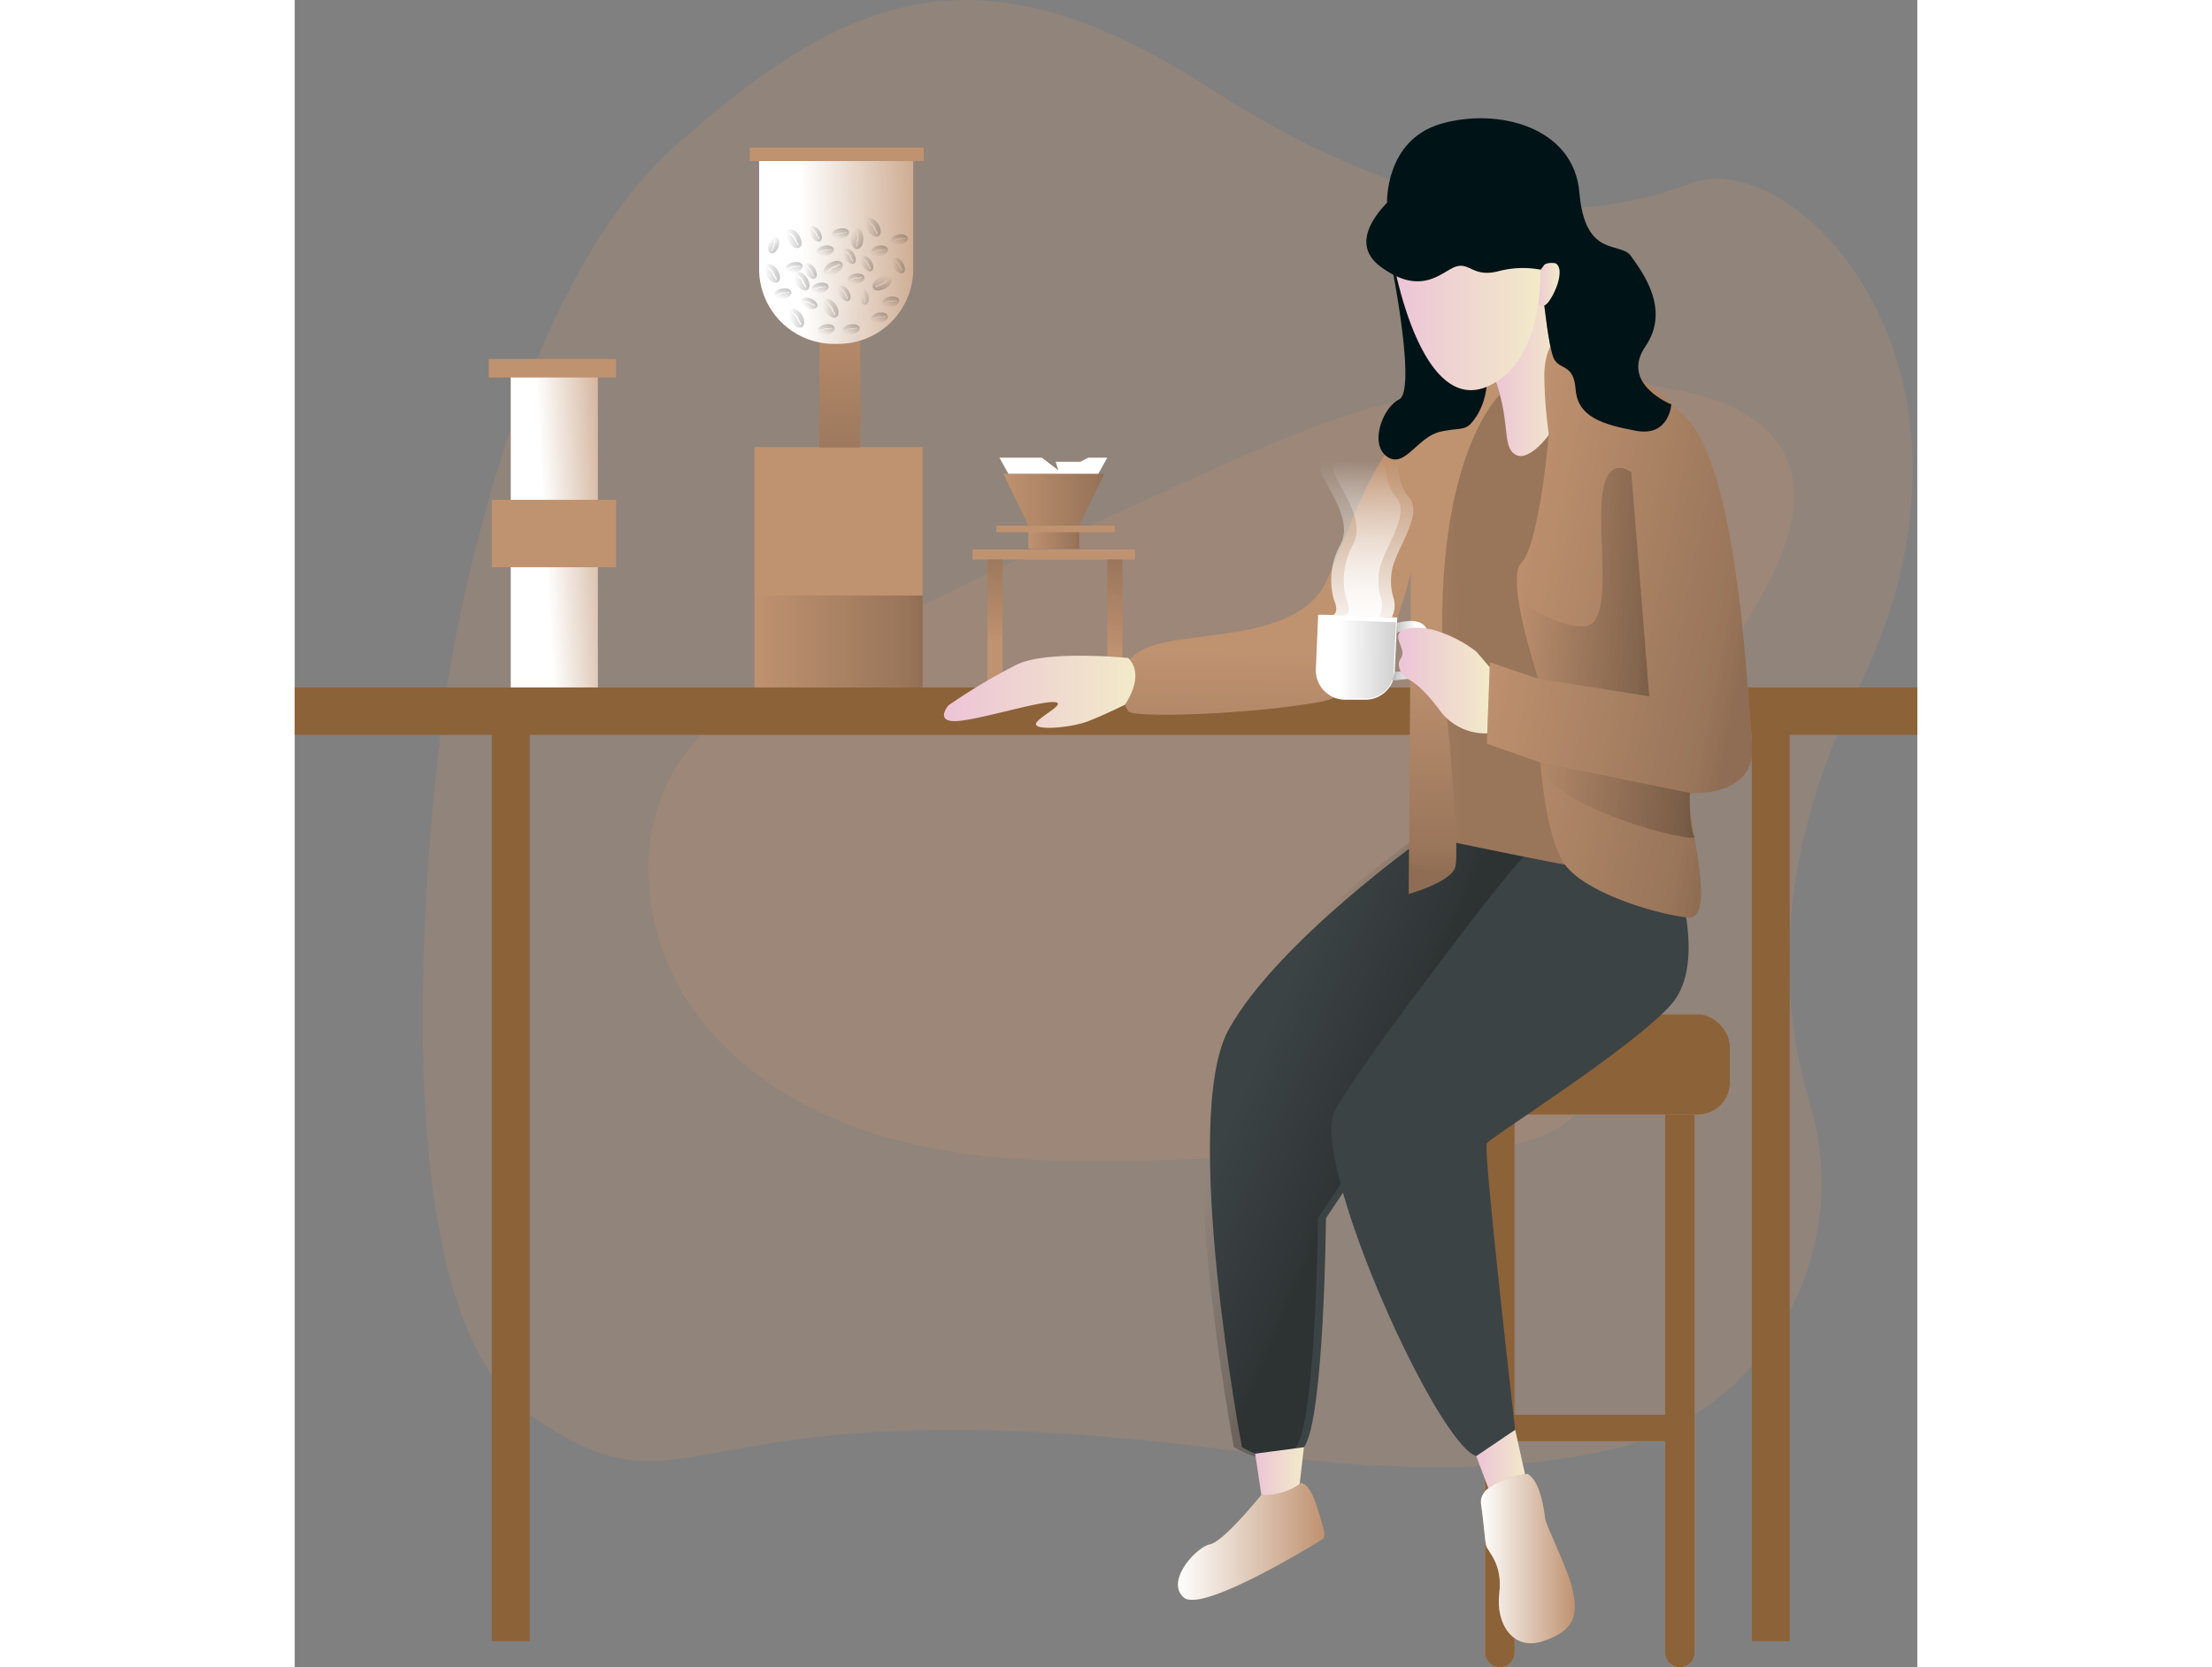 <svg id="Layer_1" data-name="Layer 1" xmlns="http://www.w3.org/2000/svg" xmlns:xlink="http://www.w3.org/1999/xlink" viewBox="0 0 340.26 349.61" width="406" height="306" class="illustration styles_illustrationTablet__1DWOa"><rect x="0" y="0" width="340.26" height="349.61" fill="#808080" stroke="none"/><defs><linearGradient id="linear-gradient" x1="239.78" y1="228.82" x2="264.56" y2="239.52" gradientUnits="userSpaceOnUse"><stop offset="0" stop-opacity="0"></stop><stop offset="0.91" stop-opacity="0.8"></stop><stop offset="1"></stop></linearGradient><linearGradient id="linear-gradient-2" x1="146.57" y1="134.48" x2="148.4" y2="113.09" xlink:href="#linear-gradient"></linearGradient><linearGradient id="linear-gradient-3" x1="171.53" y1="136.62" x2="173.36" y2="115.22" xlink:href="#linear-gradient"></linearGradient><linearGradient id="linear-gradient-4" x1="251.34" y1="131.27" x2="289.06" y2="130.42" gradientUnits="userSpaceOnUse"><stop offset="0" stop-opacity="0"></stop><stop offset="0.91" stop-opacity="0.8"></stop></linearGradient><linearGradient id="linear-gradient-5" x1="292.03" y1="78.92" x2="306.78" y2="78.92" gradientUnits="userSpaceOnUse"><stop offset="0" stop-color="#ecc4d7"></stop><stop offset="0.42" stop-color="#efd4d1"></stop><stop offset="1" stop-color="#f2eac9"></stop></linearGradient><linearGradient id="linear-gradient-6" x1="291.26" y1="127.31" x2="344.48" y2="137.73" xlink:href="#linear-gradient"></linearGradient><linearGradient id="linear-gradient-7" x1="297.38" y1="122.41" x2="324.81" y2="122.41" xlink:href="#linear-gradient"></linearGradient><linearGradient id="linear-gradient-8" x1="302.04" y1="168.14" x2="334.33" y2="168.14" xlink:href="#linear-gradient"></linearGradient><linearGradient id="linear-gradient-9" x1="253.25" y1="137.45" x2="252.5" y2="182.5" xlink:href="#linear-gradient"></linearGradient><linearGradient id="linear-gradient-10" x1="259.89" y1="138.58" x2="273.76" y2="138.71" xlink:href="#linear-gradient"></linearGradient><linearGradient id="linear-gradient-11" x1="275.73" y1="136.94" x2="271.72" y2="136.83" xlink:href="#linear-gradient"></linearGradient><linearGradient id="linear-gradient-12" x1="176.92" y1="145.41" x2="217.04" y2="145.41" xlink:href="#linear-gradient-5"></linearGradient><linearGradient id="linear-gradient-13" x1="242.17" y1="309.42" x2="252.39" y2="309.42" xlink:href="#linear-gradient-5"></linearGradient><linearGradient id="linear-gradient-14" x1="288.53" y1="307.5" x2="299.27" y2="307.5" xlink:href="#linear-gradient-5"></linearGradient><linearGradient id="linear-gradient-15" x1="225.98" y1="323.59" x2="256.67" y2="323.59" gradientUnits="userSpaceOnUse"><stop offset="0" stop-color="#fff"></stop><stop offset="1" stop-color="#fff" stop-opacity="0"></stop></linearGradient><linearGradient id="linear-gradient-16" x1="289.51" y1="327.19" x2="309.2" y2="327.19" xlink:href="#linear-gradient-15"></linearGradient><linearGradient id="linear-gradient-17" x1="96.4" y1="134.52" x2="131.67" y2="134.52" xlink:href="#linear-gradient"></linearGradient><linearGradient id="linear-gradient-18" x1="114.38" y1="59.31" x2="114.24" y2="103.24" xlink:href="#linear-gradient"></linearGradient><linearGradient id="linear-gradient-19" x1="106.44" y1="52.92" x2="137.6" y2="52.17" xlink:href="#linear-gradient-15"></linearGradient><linearGradient id="linear-gradient-20" x1="52.37" y1="111.47" x2="71.89" y2="110.35" xlink:href="#linear-gradient-15"></linearGradient><linearGradient id="linear-gradient-21" x1="153.85" y1="112.66" x2="164.51" y2="112.66" xlink:href="#linear-gradient"></linearGradient><linearGradient id="linear-gradient-22" x1="148.61" y1="104.78" x2="169.75" y2="104.78" xlink:href="#linear-gradient"></linearGradient><linearGradient id="linear-gradient-23" x1="300.43" y1="60.01" x2="306.01" y2="60.01" xlink:href="#linear-gradient-5"></linearGradient><linearGradient id="linear-gradient-24" x1="271.16" y1="60.01" x2="302.04" y2="60.01" xlink:href="#linear-gradient-5"></linearGradient><linearGradient id="linear-gradient-25" x1="266.44" y1="135.09" x2="267" y2="96.99" xlink:href="#linear-gradient-15"></linearGradient><linearGradient id="linear-gradient-26" x1="263.81" y1="135.09" x2="264.38" y2="96.99" xlink:href="#linear-gradient-15"></linearGradient><linearGradient id="linear-gradient-27" x1="272.16" y1="143.12" x2="291.36" y2="143.12" xlink:href="#linear-gradient-5"></linearGradient><linearGradient id="linear-gradient-28" x1="144.41" y1="67.11" x2="147.6" y2="67.11" xlink:href="#linear-gradient"></linearGradient><linearGradient id="linear-gradient-29" x1="147.36" y1="64" x2="150" y2="64" gradientTransform="translate(-9.77 97.09) rotate(-35.09)" xlink:href="#linear-gradient"></linearGradient><linearGradient id="linear-gradient-30" x1="148.83" y1="71.78" x2="151.46" y2="71.78" gradientTransform="translate(30.86 183.3) rotate(-68.72)" xlink:href="#linear-gradient"></linearGradient><linearGradient id="linear-gradient-31" x1="151.59" y1="65.02" x2="154.79" y2="65.02" xlink:href="#linear-gradient"></linearGradient><linearGradient id="linear-gradient-32" x1="154.69" y1="61.9" x2="157.32" y2="61.9" xlink:href="#linear-gradient"></linearGradient><linearGradient id="linear-gradient-33" x1="159.46" y1="55.68" x2="162.09" y2="55.68" xlink:href="#linear-gradient"></linearGradient><linearGradient id="linear-gradient-34" x1="158.09" y1="76.54" x2="160.72" y2="76.54" gradientTransform="matrix(0.96, 0.29, -0.29, 0.96, 30.03, -57.33)" xlink:href="#linear-gradient"></linearGradient><linearGradient id="linear-gradient-35" x1="159.72" y1="59.25" x2="162.92" y2="59.25" gradientTransform="translate(234.86 -96.81) rotate(94.2)" xlink:href="#linear-gradient"></linearGradient><linearGradient id="linear-gradient-36" x1="166.08" y1="56.05" x2="168.72" y2="56.05" xlink:href="#linear-gradient"></linearGradient><linearGradient id="linear-gradient-37" x1="159.14" y1="82.26" x2="161.77" y2="82.26" gradientTransform="translate(30.86 183.3) rotate(-68.72)" xlink:href="#linear-gradient"></linearGradient><linearGradient id="linear-gradient-38" x1="145.49" y1="59.32" x2="148.69" y2="59.32" xlink:href="#linear-gradient"></linearGradient><linearGradient id="linear-gradient-39" x1="157.46" y1="49.59" x2="160.66" y2="49.59" gradientTransform="translate(55.8 -80.6) rotate(34.53)" xlink:href="#linear-gradient"></linearGradient><linearGradient id="linear-gradient-40" x1="147.59" y1="57.22" x2="150.22" y2="57.22" xlink:href="#linear-gradient"></linearGradient><linearGradient id="linear-gradient-41" x1="156.47" y1="67.4" x2="159.1" y2="67.4" gradientTransform="translate(30.86 183.3) rotate(-68.72)" xlink:href="#linear-gradient"></linearGradient><linearGradient id="linear-gradient-42" x1="152.08" y1="56.61" x2="155.28" y2="56.61" gradientTransform="translate(88.3 206.77) rotate(-86.69)" xlink:href="#linear-gradient"></linearGradient><linearGradient id="linear-gradient-43" x1="155.78" y1="54.11" x2="158.41" y2="54.11" xlink:href="#linear-gradient"></linearGradient><linearGradient id="linear-gradient-44" x1="160.99" y1="73.72" x2="163.62" y2="73.72" gradientTransform="translate(30.86 183.3) rotate(-68.72)" xlink:href="#linear-gradient"></linearGradient><linearGradient id="linear-gradient-45" x1="139.31" y1="57.71" x2="142.51" y2="57.71" xlink:href="#linear-gradient"></linearGradient><linearGradient id="linear-gradient-46" x1="139.88" y1="51.76" x2="142.51" y2="51.76" gradientTransform="translate(90.55 -89.84) rotate(50.19)" xlink:href="#linear-gradient"></linearGradient><linearGradient id="linear-gradient-47" x1="158.52" y1="60.77" x2="161.16" y2="60.77" gradientTransform="translate(30.86 183.3) rotate(-68.72)" xlink:href="#linear-gradient"></linearGradient><linearGradient id="linear-gradient-48" x1="155.16" y1="81.26" x2="157.79" y2="81.26" gradientTransform="translate(30.86 183.3) rotate(-68.72)" xlink:href="#linear-gradient"></linearGradient><linearGradient id="linear-gradient-49" x1="143.85" y1="50.42" x2="147.05" y2="50.42" xlink:href="#linear-gradient"></linearGradient><linearGradient id="linear-gradient-50" x1="160.45" y1="48.05" x2="163.65" y2="48.05" xlink:href="#linear-gradient"></linearGradient><linearGradient id="linear-gradient-51" x1="148.68" y1="49.43" x2="151.31" y2="49.43" xlink:href="#linear-gradient"></linearGradient><linearGradient id="linear-gradient-52" x1="164.12" y1="65.58" x2="166.76" y2="65.58" gradientTransform="translate(30.86 183.3) rotate(-68.72)" xlink:href="#linear-gradient"></linearGradient><linearGradient id="linear-gradient-53" x1="152.54" y1="60.56" x2="155.17" y2="60.56" gradientTransform="translate(30.86 183.3) rotate(-68.72)" xlink:href="#linear-gradient"></linearGradient><linearGradient id="linear-gradient-54" x1="168.66" y1="67.28" x2="171.3" y2="67.28" gradientTransform="translate(30.86 183.3) rotate(-68.72)" xlink:href="#linear-gradient"></linearGradient><linearGradient id="linear-gradient-55" x1="171.93" y1="79.18" x2="174.57" y2="79.18" gradientTransform="translate(30.86 183.3) rotate(-68.72)" xlink:href="#linear-gradient"></linearGradient><linearGradient id="linear-gradient-56" x1="150.72" y1="76.63" x2="153.35" y2="76.63" gradientTransform="translate(30.86 183.3) rotate(-68.72)" xlink:href="#linear-gradient"></linearGradient><linearGradient id="linear-gradient-57" x1="168.24" y1="76.16" x2="170.88" y2="76.16" gradientTransform="translate(30.86 183.3) rotate(-68.72)" xlink:href="#linear-gradient"></linearGradient></defs><title>73. Coffee lover</title><path d="M72.37,146.38S83.76,63.93,120.2,31.31,184.36-12.35,232.72,18.9s79.49,27.76,101.13,19.82,67.85,39,34.5,106.68c-18.16,36.86-15.81,66.71-9.9,86.24,9.61,31.8-9.51,65.42-41.91,72.76-18.11,4.11-42.23,5.24-74.37.79-123.4-17.08-115.79,17.2-152.11-8.16S72.37,146.38,72.37,146.38Z" transform="translate(-40.76 -0.36)" fill="#BF9270" opacity="0.27" style="isolation: isolate;"></path><path d="M278.19,83.18c-16.35,2.92-31.74,9.67-46.88,16.51q-39.41,17.79-78.16,37c-12,6-24.55,12.48-31.89,23.7-10.19,15.57-7.46,37.32,3.52,52.35s28.75,23.93,46.93,27.87,37,3.44,55.59,2.91L280.49,242c10.95-.31,23.23-1.22,30.44-9.46,4.84-5.54,6.24-13.2,7.31-20.47,3.27-22.1,5.46-45.08,16.38-64.58,8.15-14.55,32-41.52,14.07-57.65C334.15,76.75,295.68,80.06,278.19,83.18Z" transform="translate(-40.76 -0.36)" fill="#BF9270" opacity="0.27" style="isolation: isolate;"></path><path d="M287.38,233.73h6.18a0,0,0,0,1,0,0V346.52a3.09,3.09,0,0,1-3.09,3.09h0a3.09,3.09,0,0,1-3.09-3.09V233.73A0,0,0,0,1,287.38,233.73Z" fill="#BF9270"></path><path d="M249.63,233.73h6.18a0,0,0,0,1,0,0V346.52a3.09,3.09,0,0,1-3.09,3.09h0a3.09,3.09,0,0,1-3.09-3.09V233.73a0,0,0,0,1,0,0Z" fill="#BF9270"></path><rect x="253.84" y="296.67" width="34.76" height="5.55" fill="#BF9270"></rect><rect x="242.15" y="212.71" width="58.81" height="21.01" rx="6.72" fill="#BF9270"></rect><path d="M287.38,233.73h6.18a0,0,0,0,1,0,0V346.52a3.09,3.09,0,0,1-3.09,3.09h0a3.09,3.09,0,0,1-3.09-3.09V233.73A0,0,0,0,1,287.38,233.73Z" fill="#8c6239"></path><path d="M249.63,233.73h6.18a0,0,0,0,1,0,0V346.52a3.09,3.09,0,0,1-3.09,3.09h0a3.09,3.09,0,0,1-3.09-3.09V233.73a0,0,0,0,1,0,0Z" fill="#8c6239"></path><rect x="253.84" y="296.67" width="34.76" height="5.55" fill="#8c6239"></rect><rect x="242.15" y="212.71" width="58.81" height="21.01" rx="6.72" fill="#8c6239"></rect><path d="M278,175.74s-31,21.85-41.34,40.43,2.74,87.64,2.74,87.64,8.75,5.6,13,0,4.62-48,4.62-48l49.77-74.78S292.92,173.42,278,175.74Z" transform="translate(-40.76 -0.36)" fill="#3c4344"></path><path d="M276.31,175.74s-31,21.85-41.33,40.43,2.73,87.64,2.73,87.64,8.75,5.6,13,0,4.62-48,4.62-48l49.76-74.78S291.21,173.42,276.31,175.74Z" transform="translate(-40.76 -0.36)" opacity="0.25" fill="url(#linear-gradient)" style="isolation: isolate;"></path><path d="M330,182.57s7.24,19.43-.53,28.36-37.88,27.92-38.72,29.15,5.94,60.06,5.94,60.06.09,8.33-8.17,5.56-33.64-59-30-71.61C260,229,297.43,179.78,298.65,180S330,182.57,330,182.57Z" transform="translate(-40.76 -0.36)" fill="#3c4344"></path><rect x="142.12" y="115.22" width="34.11" height="2.13" fill="#BF9270"></rect><rect x="145.26" y="117.34" width="3.18" height="27.7" fill="#BF9270"></rect><rect x="170.4" y="117.34" width="3.18" height="27.7" fill="#BF9270"></rect><rect x="145.26" y="117.34" width="3.18" height="27.7" opacity="0.25" fill="url(#linear-gradient-2)" style="isolation: isolate;"></rect><rect x="170.4" y="117.34" width="3.18" height="27.7" opacity="0.25" fill="url(#linear-gradient-3)" style="isolation: isolate;"></rect><rect y="144.16" width="340.26" height="9.94" fill="#8c6239"></rect><path d="M303.5,75.16a75.4,75.4,0,0,1,10.63,1.08,10.81,10.81,0,0,1,4.58,1.69C321.43,80.37,331,178.06,331,178.06s.72,5.72-4.28,6.43-48.7-8.75-48.7-8.75,1.52-65.11-.42-67.48,2.94-24.38,9-26.08S303.5,75.16,303.5,75.16Z" transform="translate(-40.76 -0.36)" fill="#BF9270"></path><path d="M303.5,75.16a75.4,75.4,0,0,1,10.63,1.08,10.81,10.81,0,0,1,4.58,1.69C321.43,80.37,331,178.06,331,178.06s.72,5.72-4.28,6.43-48.7-8.75-48.7-8.75,1.52-65.11-.42-67.48,2.94-24.38,9-26.08S303.5,75.16,303.5,75.16Z" transform="translate(-40.76 -0.36)" opacity="0.25" fill="url(#linear-gradient-4)" style="isolation: isolate;"></path><path d="M302.54,62.18s1.2,13,3.76,18.93-5.66,16.08-9.12,14.77-1.32-6.52-4.53-15.41S299.68,59.67,302.54,62.18Z" transform="translate(-40.76 -0.36)" fill="url(#linear-gradient-5)"></path><path d="M331,86.58s-8.23-9.26-17.48-10.83S305,74,305,74l-.59-1.55s-1.49,1.86-1.61,6.44a98,98,0,0,0,.89,12.2c.15,1.4-2.22,24.06-5.69,27.27s3.51,24.3,3.51,24.3l-10.15-3.43,0,1-.6,16.08L302,160.25s.9,14.51,4.74,20.82,19.46,11,26.13,11.68-.74-22.44.48-26.1c0,0,14.19,1.12,13.05-10.5S343.37,95.23,331,86.58Z" transform="translate(-40.76 -0.36)" fill="#BF9270"></path><path d="M331,86.58s-8.23-9.26-17.48-10.83S305,74,305,74l-.59-1.55s-1.49,1.86-1.61,6.44a98,98,0,0,0,.89,12.2c.15,1.4-2.22,24.06-5.69,27.27s3.51,24.3,3.51,24.3l-10.15-3.43,0,1-.6,16.08L302,160.25s.9,14.51,4.74,20.82,19.46,11,26.13,11.68-.74-22.44.48-26.1c0,0,14.19,1.12,13.05-10.5S343.37,95.23,331,86.58Z" transform="translate(-40.76 -0.36)" opacity="0.25" fill="url(#linear-gradient-6)" style="isolation: isolate;"></path><path d="M301.55,142.69l23.26,3.69-3.77-47s-5-4-6.09,4.79,2.48,27-3.59,27.53-14-5.73-14-5.73S299.44,140.2,301.55,142.69Z" transform="translate(-40.76 -0.36)" opacity="0.25" fill="url(#linear-gradient-7)" style="isolation: isolate;"></path><path d="M302,160.25l31.35,6.4s-.27,7.12.91,9.09S302.9,169.6,302,160.25Z" transform="translate(-40.76 -0.36)" opacity="0.25" fill="url(#linear-gradient-8)" style="isolation: isolate;"></path><path d="M293.49,83.12S277.44,98,282.31,149.81c0,0,2.95,29.44,1.76,32.54s-9.69,5.46-9.69,5.46.45-63.14.43-67.65c0,0-4.54,24.77-19.07,27.4s-39.32,3.43-40.2,1.93-4.81-8.82,3.28-13,31.88-1,38.19-14.09,11.18-35.24,29.59-40.23l6-1.71Z" transform="translate(-40.76 -0.36)" fill="#BF9270"></path><path d="M293.49,83.12S277.44,98,282.31,149.81c0,0,2.95,29.44,1.76,32.54s-9.69,5.46-9.69,5.46.45-63.14.43-67.65c0,0-4.54,24.77-19.07,27.4s-39.32,3.43-40.2,1.93-4.81-8.82,3.28-13,31.88-1,38.19-14.09,11.18-35.24,29.59-40.23l6-1.71Z" transform="translate(-40.76 -0.36)" opacity="0.25" fill="url(#linear-gradient-9)" style="isolation: isolate;"></path><path d="M255.38,129.29c.36-.14,16.6.55,16.6.55l-.54,11.4a6.15,6.15,0,0,1-6.15,5.85h-4.24a6.16,6.16,0,0,1-6.15-6.49Z" transform="translate(-40.76 -0.36)" fill="#fff"></path><path d="M256.34,130.34c.33-.12,15.36.52,15.36.52l-.5,10.53a5.69,5.69,0,0,1-5.69,5.42h-3.92a5.68,5.68,0,0,1-5.68-6Z" transform="translate(-40.76 -0.36)" opacity="0.25" fill="url(#linear-gradient-10)" style="isolation: isolate;"></path><path d="M271.93,131s4.6-1.44,6.09,1c0,0,1.85,10.16-4.45,10.78l-2.77.3.64-1.88s2.85.68,3.6-3.38-.12-5.72-3.21-4.82Z" transform="translate(-40.76 -0.36)" fill="#fff"></path><path d="M271.93,131s4.6-1.44,6.09,1c0,0,1.85,10.16-4.45,10.78l-2.77.3.64-1.88s2.85.68,3.6-3.38-.12-5.72-3.21-4.82Z" transform="translate(-40.76 -0.36)" opacity="0.25" fill="url(#linear-gradient-11)" style="isolation: isolate;"></path><path d="M215.54,138.34s-16.82-1.73-23.33,1.37a124.59,124.59,0,0,0-14.38,8.58s-2.85,3.38,1.5,3.29,17.23-4.15,20.61-4-4.27,3.58-3.71,4.78,7.58.52,10.91-.76,7.7-3.45,7.7-3.45S219.29,142.09,215.54,138.34Z" transform="translate(-40.76 -0.36)" fill="url(#linear-gradient-12)"></path><path d="M242.17,305.19l1.3,8.65s4.28,2.67,7.77,0l1.15-10Z" transform="translate(-40.76 -0.36)" fill="url(#linear-gradient-13)"></path><path d="M288.53,305.7l2.8,7.4a2.72,2.72,0,0,0,3.05,1.7c1.76-.32,4-1.11,4.89-3l-2.57-11.62Z" transform="translate(-40.76 -0.36)" fill="url(#linear-gradient-14)"></path><path d="M251.81,311.33a12.64,12.64,0,0,1-8.34,2.51s-7.91,9.82-10.75,10.36-9.47,7.7-5.51,11.15,29.2-12.27,29.2-12.27.64-.67-.08-2.81S254.25,311.69,251.81,311.33Z" transform="translate(-40.76 -0.36)" fill="#BF9270"></path><path d="M299.27,309.42s-10.46,1.4-9.73,6.39.74,7.49,1.1,8.74,3.49,3.76,2.72,10,2.86,12.09,9.2,9.95,7.7-5.13,5.94-11.71c-1-3.8-5.31-12.59-5.49-13.84S302.14,311,299.27,309.42Z" transform="translate(-40.76 -0.36)" fill="#BF9270"></path><path d="M251.81,311.33a12.64,12.64,0,0,1-8.34,2.51s-7.91,9.82-10.75,10.36-9.47,7.7-5.51,11.15,29.2-12.27,29.2-12.27.64-.67-.08-2.81S254.25,311.69,251.81,311.33Z" transform="translate(-40.76 -0.36)" fill="url(#linear-gradient-15)" style="isolation: isolate;"></path><path d="M299.27,309.42s-10.46,1.4-9.73,6.39.74,7.49,1.1,8.74,3.49,3.76,2.72,10,2.86,12.09,9.2,9.95,7.7-5.13,5.94-11.71c-1-3.8-5.31-12.59-5.49-13.84S302.14,311,299.27,309.42Z" transform="translate(-40.76 -0.36)" fill="url(#linear-gradient-16)" style="isolation: isolate;"></path><rect x="41.33" y="152.12" width="7.96" height="192.03" fill="#8c6239"></rect><rect x="305.55" y="152.12" width="7.96" height="192.03" fill="#8c6239"></rect><rect x="96.4" y="93.75" width="35.27" height="50.41" fill="#BF9270"></rect><rect x="96.4" y="124.89" width="35.27" height="19.27" opacity="0.25" fill="url(#linear-gradient-17)" style="isolation: isolate;"></rect><path d="M97.39,33.76h32.32a0,0,0,0,1,0,0V56.39A15.73,15.73,0,0,1,114,72.11h-.87A15.73,15.73,0,0,1,97.39,56.39V33.76A0,0,0,0,1,97.39,33.76Z" fill="#BF9270"></path><rect x="110.03" y="64.5" width="8.57" height="29.33" fill="#BF9270"></rect><rect x="110.03" y="64.5" width="8.57" height="29.33" opacity="0.25" fill="url(#linear-gradient-18)" style="isolation: isolate;"></rect><rect x="45.31" y="78.55" width="18.26" height="65.6" fill="#BF9270"></rect><path d="M97.39,33.76h32.32a0,0,0,0,1,0,0V56.39A15.73,15.73,0,0,1,114,72.11h-.87A15.73,15.73,0,0,1,97.39,56.39V33.76A0,0,0,0,1,97.39,33.76Z" fill="url(#linear-gradient-19)" style="isolation: isolate;"></path><rect x="45.31" y="78.55" width="18.26" height="65.6" fill="url(#linear-gradient-20)" style="isolation: isolate;"></rect><rect x="40.7" y="75.27" width="26.71" height="3.89" fill="#BF9270"></rect><rect x="95.41" y="30.95" width="36.5" height="2.81" fill="#BF9270"></rect><rect x="153.85" y="110.22" width="10.65" height="4.88" fill="#BF9270"></rect><rect x="153.85" y="110.22" width="10.65" height="4.88" opacity="0.25" fill="url(#linear-gradient-21)" style="isolation: isolate;"></rect><polyline points="153.85 110.22 148.61 99.34 169.75 99.34 164.51 110.22" fill="#BF9270"></polyline><polyline points="153.85 110.22 148.61 99.34 169.75 99.34 164.51 110.22" opacity="0.25" fill="url(#linear-gradient-22)" style="isolation: isolate;"></polyline><rect x="147.14" y="110.22" width="24.85" height="1.38" fill="#BF9270"></rect><polygon points="149.66 99.34 147.77 95.97 156.67 95.97 160.13 98.61 159.57 96.83 164.72 96.83 166.44 95.97 170.4 95.97 168.52 99.34 149.66 99.34" fill="#fff"></polygon><path d="M269.83,42.88s-.47-13.09,11.25-16.54,27.89.46,29.08,14.4S318.75,50.87,321,54.08s8.38,11.08,3,18.93,5.44,12.16,5.44,12.16S329,92,322.07,90.7s-12.23-2.84-12.69-8.65-3.57-3.82-4.72-6.85c-1-2.72-1.81-10.71-2-12.14s-7.21-7.31-9.89-9S274.39,39.36,269.83,42.88Z" transform="translate(-40.76 -0.36)" fill="#001316"></path><path d="M305.18,55.59a3.78,3.78,0,0,0-4.61,3.26c-.69,4.1,1.34,7.39,3.24,4.65S306.9,56.56,305.18,55.59Z" transform="translate(-40.76 -0.36)" fill="url(#linear-gradient-23)"></path><path d="M271.16,58s4.73,24.33,1.2,26.12-6.26,9.4-2.53,12,6.35-4.2,11.25-5.25,5.26.21,7.59-3.37a14.39,14.39,0,0,0,2.08-7.78l-9.67-29.55S270.26,44.54,271.16,58Z" transform="translate(-40.76 -0.36)" fill="#001316"></path><path d="M271.16,55.15s5.67,32.8,20,26.13C300.31,77,302,65,302,56.94a55.24,55.24,0,0,0-.49-7.84S280.62,20.13,271.16,55.15Z" transform="translate(-40.76 -0.36)" fill="url(#linear-gradient-24)"></path><path d="M273.18,39.9s-13.48,9.83-4.74,16.35,13,.87,15.88,0,3.61,2.31,8.81,1a20,20,0,0,1,8.91-.34l4.26-5.58a20.15,20.15,0,0,0-4.26-7C298.61,40.38,288.37,26.34,273.18,39.9Z" transform="translate(-40.76 -0.36)" fill="#001316"></path><path d="M261.26,125.94a15.39,15.39,0,0,1,1.38-11.31c3.19-5.78-4.24-13.44-4.11-16.18s4.11-8.29,4.11-8.29L272,93s-.82,8,2.4,11.64-2.86,10.89-3.58,15.54a12,12,0,0,0,.33,5.43,5.47,5.47,0,0,1-.33,4.18h0l-10-.39S262.7,129.38,261.26,125.94Z" transform="translate(-40.76 -0.36)" fill="url(#linear-gradient-25)" style="isolation: isolate;"></path><path d="M258.63,125.94A15.36,15.36,0,0,1,260,114.63c3.18-5.78-4.25-13.44-4.12-16.18S260,90.16,260,90.16L269.35,93s-.82,8,2.4,11.64-2.86,10.89-3.58,15.54a12,12,0,0,0,.34,5.43,5.52,5.52,0,0,1-.34,4.18h0l-10-.39S260.08,129.38,258.63,125.94Z" transform="translate(-40.76 -0.36)" fill="url(#linear-gradient-26)" style="isolation: isolate;"></path><path d="M288.55,137l2.81,3.27-.52,13.87a11.85,11.85,0,0,1-10.09-5c-4.17-5.6-6.55-6.37-6.73-6.43s-2.68-2.32-1.31-4.29-2.09-4.59.35-5.84,6.55-.1,6.55-.1A26.6,26.6,0,0,1,288.55,137Z" transform="translate(-40.76 -0.36)" fill="url(#linear-gradient-27)"></path><rect x="41.33" y="104.81" width="26.08" height="14.14" fill="#BF9270"></rect><path d="M147.1,66.42c-.65-1-1.66-1.54-2.26-1.16s-.57,1.52.07,2.54,1.66,1.54,2.26,1.16S147.74,67.44,147.1,66.42Zm-.34,2.11c0-.09-.06-.18-.1-.27a1.12,1.12,0,0,0-.11-.25c-.07-.11-.18-.2-.26-.31s-.21-.58-.39-.82a2.46,2.46,0,0,0-.41-.38,1.6,1.6,0,0,1-.44-.65.46.46,0,0,1,0-.26c0-.07.09-.18.16-.15a.37.37,0,0,0,0,.31.9.9,0,0,0,.22.26,4.21,4.21,0,0,1,.78.8,4.9,4.9,0,0,1,.38.84,1.74,1.74,0,0,0,.1.19c.07.09.16.15.22.24A.34.34,0,0,1,146.76,68.53Z" transform="translate(-40.76 -0.36)" opacity="0.25" fill="url(#linear-gradient-28)" style="isolation: isolate;"></path><path d="M149.09,63c-.92-.38-1.85-.25-2.07.29s.33,1.3,1.25,1.68,1.84.25,2.07-.29S150,63.4,149.09,63Zm.77,1.59-.2-.14a1.22,1.22,0,0,0-.19-.12c-.1,0-.21,0-.32-.08s-.42-.29-.65-.37a1.82,1.82,0,0,0-.46-.06,1.3,1.3,0,0,1-.6-.23.39.39,0,0,1-.15-.16s0-.16,0-.17a.33.33,0,0,0,.14.21.83.83,0,0,0,.27.07,3.06,3.06,0,0,1,.91.17,3.56,3.56,0,0,1,.65.38l.16.08c.09,0,.18,0,.26.06A.28.28,0,0,1,149.86,64.6Z" transform="translate(-40.76 -0.36)" opacity="0.25" fill="url(#linear-gradient-29)" style="isolation: isolate;"></path><path d="M152,68.4c-1,.19-1.67.81-1.56,1.38s1,.89,2,.71,1.67-.82,1.56-1.39S153,68.21,152,68.4Zm1.52.89h-.46c-.11,0-.21.08-.32.11s-.51,0-.74,0a2.3,2.3,0,0,0-.42.2,1.39,1.39,0,0,1-.63.15.38.38,0,0,1-.21,0c-.05,0-.11-.12-.07-.17a.32.32,0,0,0,.24.09.58.58,0,0,0,.27-.09,3.87,3.87,0,0,1,.84-.36,4.78,4.78,0,0,1,.76,0,.55.55,0,0,0,.18,0c.09,0,.16-.07.25-.09A.27.27,0,0,1,153.55,69.29Z" transform="translate(-40.76 -0.36)" opacity="0.25" fill="url(#linear-gradient-30)" style="isolation: isolate;"></path><path d="M154.28,64.33c-.65-1-1.66-1.54-2.26-1.16s-.57,1.52.07,2.54,1.66,1.54,2.26,1.16S154.92,65.35,154.28,64.33Zm-.34,2.11c0-.09-.06-.18-.1-.27a1.12,1.12,0,0,0-.11-.25c-.07-.11-.18-.2-.26-.31s-.21-.58-.39-.82a2.46,2.46,0,0,0-.41-.38,1.6,1.6,0,0,1-.44-.65.46.46,0,0,1,0-.26c0-.07.09-.18.16-.15a.37.37,0,0,0,0,.31.9.9,0,0,0,.22.26,4.21,4.21,0,0,1,.78.8,4.9,4.9,0,0,1,.38.84,1.74,1.74,0,0,0,.1.19c.07.09.16.15.22.24A.34.34,0,0,1,153.94,66.44Z" transform="translate(-40.76 -0.36)" opacity="0.25" fill="url(#linear-gradient-31)" style="isolation: isolate;"></path><path d="M156.9,61.33c-.53-.84-1.36-1.26-1.86-.95s-.46,1.25.06,2.09,1.37,1.27,1.86,1S157.43,62.17,156.9,61.33Zm-.28,1.74a2,2,0,0,0-.08-.22.78.78,0,0,0-.09-.21c-.06-.09-.15-.16-.21-.25s-.18-.48-.32-.68a2.5,2.5,0,0,0-.34-.31,1.23,1.23,0,0,1-.36-.54.38.38,0,0,1,0-.21c0-.06.08-.15.14-.12a.25.25,0,0,0,0,.25.73.73,0,0,0,.18.22,3.58,3.58,0,0,1,.64.65,4.38,4.38,0,0,1,.31.7s.05.1.08.15.14.12.18.2A.26.26,0,0,1,156.62,63.07Z" transform="translate(-40.76 -0.36)" opacity="0.25" fill="url(#linear-gradient-32)" style="isolation: isolate;"></path><path d="M161.68,55.11c-.54-.84-1.37-1.26-1.86-1s-.47,1.25.05,2.09,1.37,1.27,1.86,1S162.2,56,161.68,55.11Zm-.28,1.74a2,2,0,0,0-.09-.22.56.56,0,0,0-.09-.21,2.32,2.32,0,0,0-.21-.25c-.15-.2-.17-.48-.32-.68a2,2,0,0,0-.34-.31,1.32,1.32,0,0,1-.36-.54.37.37,0,0,1,0-.21c0-.06.07-.15.13-.12a.31.31,0,0,0,0,.25.92.92,0,0,0,.18.22,3.28,3.28,0,0,1,.64.65,3.64,3.64,0,0,1,.31.7s.05.1.09.15.13.13.18.2A.28.28,0,0,1,161.4,56.85Z" transform="translate(-40.76 -0.36)" opacity="0.25" fill="url(#linear-gradient-33)" style="isolation: isolate;"></path><path d="M161.05,62.26c-.26-1-.93-1.61-1.5-1.46s-.81,1.06-.55,2,.93,1.61,1.5,1.46S161.31,63.22,161.05,62.26Zm-.77,1.58a1.94,1.94,0,0,0,0-.24.82.82,0,0,0,0-.22c0-.1-.1-.2-.13-.31s0-.5-.11-.74a1.9,1.9,0,0,0-.23-.39,1.25,1.25,0,0,1-.19-.62.34.34,0,0,1,0-.22c0-.05.11-.12.16-.07a.29.29,0,0,0-.07.24.73.73,0,0,0,.11.26,3.67,3.67,0,0,1,.42.81,3.85,3.85,0,0,1,.09.76,1.36,1.36,0,0,0,0,.17c0,.09.09.16.11.24A.27.27,0,0,1,160.28,63.84Z" transform="translate(-40.76 -0.36)" opacity="0.25" fill="url(#linear-gradient-34)" style="isolation: isolate;"></path><path d="M164.55,60.87c1.06-.57,1.65-1.54,1.32-2.17s-1.48-.68-2.54-.11-1.66,1.54-1.32,2.17S163.48,61.44,164.55,60.87Zm-2.08-.49.27-.08a1.14,1.14,0,0,0,.26-.09c.11-.06.21-.17.33-.24s.59-.17.84-.33a2.46,2.46,0,0,0,.41-.38,1.61,1.61,0,0,1,.68-.39.5.5,0,0,1,.27,0c.07,0,.17.1.13.17a.34.34,0,0,0-.31,0,.82.82,0,0,0-.27.2,2.91,2.91,0,0,1-1.72,1,1.76,1.76,0,0,0-.2.09c-.09.06-.16.15-.25.2A.33.33,0,0,1,162.47,60.38Z" transform="translate(-40.76 -0.36)" opacity="0.25" fill="url(#linear-gradient-35)" style="isolation: isolate;"></path><path d="M168.3,55.48c-.53-.84-1.36-1.27-1.86-.95s-.47,1.25.06,2.09,1.37,1.26,1.86,1S168.83,56.32,168.3,55.48ZM168,57.22a2.09,2.09,0,0,0-.08-.23,1.21,1.21,0,0,0-.09-.2c-.06-.09-.15-.17-.21-.26s-.18-.47-.33-.67a1.93,1.93,0,0,0-.33-.31,1.34,1.34,0,0,1-.37-.54.49.49,0,0,1,0-.21c0-.06.08-.15.13-.13a.33.33,0,0,0,0,.26.72.72,0,0,0,.18.21,4.05,4.05,0,0,1,.65.66,3.92,3.92,0,0,1,.31.69l.08.16a1.71,1.71,0,0,1,.18.2A.27.27,0,0,1,168,57.22Z" transform="translate(-40.76 -0.36)" opacity="0.25" fill="url(#linear-gradient-36)" style="isolation: isolate;"></path><path d="M165.54,62.59c-1,.2-1.68.82-1.57,1.39s1,.89,2,.71,1.68-.82,1.56-1.39S166.51,62.41,165.54,62.59Zm1.51.9h-.46c-.1,0-.21.08-.31.11s-.51,0-.75,0a2,2,0,0,0-.41.2,1.42,1.42,0,0,1-.63.15.44.44,0,0,1-.22,0c-.05,0-.11-.12-.06-.17a.29.29,0,0,0,.24.09.54.54,0,0,0,.26-.09,3.5,3.5,0,0,1,.85-.36,4.71,4.71,0,0,1,.75,0,.55.55,0,0,0,.18,0c.09,0,.16-.07.25-.09A.26.26,0,0,1,167.05,63.49Z" transform="translate(-40.76 -0.36)" opacity="0.25" fill="url(#linear-gradient-37)" style="isolation: isolate;"></path><path d="M148.19,58.63c-.65-1-1.66-1.54-2.26-1.16S145.36,59,146,60s1.66,1.54,2.26,1.16S148.83,59.65,148.19,58.63Zm-.34,2.11c0-.09-.06-.18-.1-.27a1.12,1.12,0,0,0-.11-.25c-.07-.11-.18-.2-.26-.31s-.21-.58-.39-.82a2.46,2.46,0,0,0-.41-.38,1.6,1.6,0,0,1-.44-.65.46.46,0,0,1,0-.26c0-.07.09-.18.16-.15a.37.37,0,0,0,0,.31.9.9,0,0,0,.22.26,4.21,4.21,0,0,1,.78.8,4.9,4.9,0,0,1,.38.84,1.74,1.74,0,0,0,.1.19c.07.09.16.15.22.24A.34.34,0,0,1,147.85,60.74Z" transform="translate(-40.76 -0.36)" opacity="0.25" fill="url(#linear-gradient-38)" style="isolation: isolate;"></path><path d="M160,50.48c0-1.21-.49-2.21-1.2-2.24s-1.33.93-1.38,2.13.49,2.21,1.2,2.24S160,51.68,160,50.48ZM158.55,52c0-.09,0-.18.07-.28a2.16,2.16,0,0,0,0-.27c0-.13,0-.26,0-.4,0-.3.16-.6.14-.9a2.1,2.1,0,0,0-.12-.54,1.63,1.63,0,0,1,0-.79.41.41,0,0,1,.11-.23s.18-.1.22,0a.4.4,0,0,0-.18.26,1,1,0,0,0,0,.34,4.16,4.16,0,0,1,.19,1.1,4.85,4.85,0,0,1-.17.91,1.36,1.36,0,0,0,0,.21c0,.11,0,.22,0,.32A.33.33,0,0,1,158.55,52Z" transform="translate(-40.76 -0.36)" opacity="0.25" fill="url(#linear-gradient-39)" style="isolation: isolate;"></path><path d="M149.81,56.66c-.54-.84-1.37-1.27-1.86-1s-.47,1.25.06,2.09,1.36,1.27,1.86,1S150.33,57.5,149.81,56.66Zm-.28,1.73c0-.07-.05-.15-.08-.22a1,1,0,0,0-.1-.21,2.32,2.32,0,0,0-.21-.25c-.15-.2-.17-.48-.32-.68a2,2,0,0,0-.34-.31,1.35,1.35,0,0,1-.36-.53.41.41,0,0,1,0-.22s.07-.15.13-.12a.31.31,0,0,0,0,.25.76.76,0,0,0,.18.22A3.08,3.08,0,0,1,149,57a3.3,3.3,0,0,1,.31.69.75.75,0,0,0,.09.15c.05.08.13.13.18.2A.28.28,0,0,1,149.53,58.39Z" transform="translate(-40.76 -0.36)" opacity="0.25" fill="url(#linear-gradient-40)" style="isolation: isolate;"></path><path d="M150.72,59.69c-1,.19-1.68.81-1.57,1.39s1,.89,2,.7,1.68-.81,1.57-1.39S151.69,59.5,150.72,59.69Zm1.51.89H152a.6.6,0,0,0-.23,0c-.1,0-.2.07-.31.1s-.51,0-.75.06a2,2,0,0,0-.41.2,1.26,1.26,0,0,1-.63.14.31.31,0,0,1-.21-.05c-.05,0-.11-.12-.07-.16a.3.3,0,0,0,.24.09.89.89,0,0,0,.26-.09,3.5,3.5,0,0,1,.85-.36,3.84,3.84,0,0,1,.76,0l.17,0a2.6,2.6,0,0,1,.25-.1A.28.28,0,0,1,152.23,60.58Z" transform="translate(-40.76 -0.36)" opacity="0.25" fill="url(#linear-gradient-41)" style="isolation: isolate;"></path><path d="M153.05,55.48c-1.05.59-1.63,1.57-1.28,2.19s1.48.66,2.54.08,1.63-1.57,1.28-2.19S154.11,54.9,153.05,55.48Zm2.09.46-.27.09a1,1,0,0,0-.26.09c-.11.06-.21.17-.32.24s-.6.18-.85.34a3.68,3.68,0,0,0-.4.39,1.54,1.54,0,0,1-.67.4.5.5,0,0,1-.27,0c-.06,0-.17-.1-.14-.17a.37.37,0,0,0,.31,0,.94.94,0,0,0,.28-.21,4.16,4.16,0,0,1,.84-.73,4.94,4.94,0,0,1,.86-.33l.2-.09a2.43,2.43,0,0,1,.25-.2A.33.33,0,0,1,155.14,55.94Z" transform="translate(-40.76 -0.36)" opacity="0.25" fill="url(#linear-gradient-42)" style="isolation: isolate;"></path><path d="M158,53.54c-.53-.84-1.36-1.27-1.86-1s-.47,1.25.06,2.09,1.37,1.27,1.86,1S158.52,54.38,158,53.54Zm-.28,1.73c0-.07-.05-.14-.08-.22a.72.72,0,0,0-.09-.2c-.06-.09-.15-.17-.21-.26s-.18-.48-.32-.67a2.54,2.54,0,0,0-.34-.32,1.2,1.2,0,0,1-.36-.53.39.39,0,0,1,0-.21c0-.06.08-.15.13-.13a.33.33,0,0,0,0,.26.93.93,0,0,0,.19.21,3.63,3.63,0,0,1,.64.66,3.92,3.92,0,0,1,.31.69l.08.16c.06.07.13.12.18.19A.26.26,0,0,1,157.71,55.27Z" transform="translate(-40.76 -0.36)" opacity="0.25" fill="url(#linear-gradient-43)" style="isolation: isolate;"></path><path d="M158.25,57.77c-1,.19-1.67.81-1.56,1.38s1,.89,2,.71,1.67-.82,1.56-1.39S159.23,57.58,158.25,57.77Zm1.52.89h-.46c-.11,0-.21.08-.32.11s-.51,0-.74,0a2.3,2.3,0,0,0-.42.2,1.39,1.39,0,0,1-.63.15.38.38,0,0,1-.21-.05c-.05,0-.11-.12-.07-.17a.37.37,0,0,0,.24.1,1,1,0,0,0,.27-.09,3.43,3.43,0,0,1,.84-.36,3.21,3.21,0,0,1,.76,0l.18,0a2.6,2.6,0,0,1,.25-.1A.28.28,0,0,1,159.77,58.66Z" transform="translate(-40.76 -0.36)" opacity="0.25" fill="url(#linear-gradient-44)" style="isolation: isolate;"></path><path d="M142,57c-.65-1-1.66-1.54-2.26-1.16s-.57,1.52.07,2.54,1.66,1.54,2.26,1.16S142.64,58,142,57Zm-.34,2.11c0-.09-.06-.18-.1-.27a1.12,1.12,0,0,0-.11-.25c-.07-.11-.18-.2-.26-.31s-.21-.58-.39-.82a2.46,2.46,0,0,0-.41-.38,1.6,1.6,0,0,1-.44-.65.46.46,0,0,1,0-.26c0-.07.09-.18.16-.15a.37.37,0,0,0,0,.31.9.9,0,0,0,.22.26,4.21,4.21,0,0,1,.78.8,4.9,4.9,0,0,1,.38.84,1.74,1.74,0,0,0,.1.19c.07.09.16.15.22.24A.34.34,0,0,1,141.66,59.13Z" transform="translate(-40.76 -0.36)" opacity="0.25" fill="url(#linear-gradient-45)" style="isolation: isolate;"></path><path d="M142.21,52.09c.3-1,.09-1.87-.46-2s-1.26.44-1.57,1.38-.1,1.86.46,2S141.9,53,142.21,52.09Zm-1.52.89a1.32,1.32,0,0,0,.12-.2.93.93,0,0,0,.1-.2c0-.11,0-.22.06-.33s.26-.44.31-.68a2.37,2.37,0,0,0,0-.46,1.35,1.35,0,0,1,.18-.62.31.31,0,0,1,.14-.16c.05,0,.16,0,.18,0a.32.32,0,0,0-.2.16,1.26,1.26,0,0,0-.05.28,3.43,3.43,0,0,1-.09.91,4.37,4.37,0,0,1-.33.69s0,.1-.07.16,0,.18,0,.26A.28.28,0,0,1,140.69,53Z" transform="translate(-40.76 -0.36)" opacity="0.25" fill="url(#linear-gradient-46)" style="isolation: isolate;"></path><path d="M145.29,55.37c-1,.19-1.67.81-1.56,1.39s1,.89,2,.7,1.67-.81,1.56-1.39S146.27,55.18,145.29,55.37Zm1.52.89h-.24a.54.54,0,0,0-.22,0c-.11,0-.21.07-.32.1s-.51,0-.74.06a2.3,2.3,0,0,0-.42.2,1.26,1.26,0,0,1-.63.14.31.31,0,0,1-.21-.05c-.05,0-.11-.12-.07-.16a.32.32,0,0,0,.24.09,1,1,0,0,0,.27-.09,3.43,3.43,0,0,1,.84-.36,3.84,3.84,0,0,1,.76,0l.18,0a2.6,2.6,0,0,1,.25-.1A.28.28,0,0,1,146.81,56.26Z" transform="translate(-40.76 -0.36)" opacity="0.25" fill="url(#linear-gradient-47)" style="isolation: isolate;"></path><path d="M163.16,65.94c-1,.19-1.67.81-1.56,1.38s1,.89,2,.71,1.67-.81,1.56-1.39S164.14,65.75,163.16,65.94Zm1.52.89h-.46c-.11,0-.21.08-.32.11s-.51,0-.74,0a1.83,1.83,0,0,0-.42.21,1.52,1.52,0,0,1-.63.14.38.38,0,0,1-.21,0c-.05,0-.11-.12-.07-.17a.33.33,0,0,0,.24.1,1,1,0,0,0,.27-.09,3.43,3.43,0,0,1,.84-.36,3.21,3.21,0,0,1,.76,0l.18,0a2.6,2.6,0,0,1,.25-.1A.28.28,0,0,1,164.68,66.83Z" transform="translate(-40.76 -0.36)" opacity="0.25" fill="url(#linear-gradient-48)" style="isolation: isolate;"></path><path d="M146.54,49.73c-.65-1-1.66-1.54-2.26-1.16s-.57,1.52.07,2.54,1.66,1.54,2.26,1.16S147.18,50.75,146.54,49.73Zm-.34,2.11c0-.09-.06-.18-.1-.27a1.12,1.12,0,0,0-.11-.25c-.07-.11-.18-.2-.26-.31s-.21-.58-.39-.82a2.46,2.46,0,0,0-.41-.38,1.6,1.6,0,0,1-.44-.65.46.46,0,0,1,0-.26c0-.07.09-.18.16-.15a.37.37,0,0,0,0,.31.9.9,0,0,0,.22.26,4.21,4.21,0,0,1,.78.8A4.9,4.9,0,0,1,146,51a1.74,1.74,0,0,0,.1.19c.07.09.16.15.22.24A.34.34,0,0,1,146.2,51.84Z" transform="translate(-40.76 -0.36)" opacity="0.25" fill="url(#linear-gradient-49)" style="isolation: isolate;"></path><path d="M163.14,47.36c-.65-1-1.66-1.54-2.26-1.16s-.57,1.52.07,2.54,1.66,1.54,2.26,1.16S163.78,48.38,163.14,47.36Zm-.34,2.11c0-.09-.06-.18-.1-.27a1.12,1.12,0,0,0-.11-.25c-.07-.11-.18-.2-.26-.31s-.21-.58-.39-.82a2.46,2.46,0,0,0-.41-.38,1.6,1.6,0,0,1-.44-.65.46.46,0,0,1,0-.26c0-.07.09-.18.16-.15a.37.37,0,0,0,0,.31.9.9,0,0,0,.22.26,4.21,4.21,0,0,1,.78.8,4.9,4.9,0,0,1,.38.84,1.74,1.74,0,0,0,.1.19c.07.09.16.15.22.24A.34.34,0,0,1,162.8,49.47Z" transform="translate(-40.76 -0.36)" opacity="0.25" fill="url(#linear-gradient-50)" style="isolation: isolate;"></path><path d="M150.9,48.86c-.54-.84-1.37-1.27-1.86-1s-.47,1.25.05,2.09,1.37,1.26,1.86,1S151.42,49.7,150.9,48.86Zm-.28,1.74a1.45,1.45,0,0,0-.09-.22.78.78,0,0,0-.09-.21c-.05-.09-.14-.16-.21-.26s-.17-.47-.32-.67a2,2,0,0,0-.34-.31,1.32,1.32,0,0,1-.36-.54.3.3,0,0,1,0-.21c0-.06.07-.15.13-.13a.33.33,0,0,0,0,.26.72.72,0,0,0,.18.21,3.62,3.62,0,0,1,.64.66,3.55,3.55,0,0,1,.31.69,1.29,1.29,0,0,0,.09.16c.05.07.13.12.18.2A.29.29,0,0,1,150.62,50.6Z" transform="translate(-40.76 -0.36)" opacity="0.25" fill="url(#linear-gradient-51)" style="isolation: isolate;"></path><path d="M151.81,51.89c-1,.2-1.68.82-1.57,1.39s1,.89,2,.71,1.68-.82,1.57-1.39S152.78,51.71,151.81,51.89Zm1.51.9h-.46c-.1,0-.21.08-.31.11s-.51,0-.75.05a2,2,0,0,0-.41.2,1.39,1.39,0,0,1-.63.15.38.38,0,0,1-.21,0c-.05,0-.12-.12-.07-.17a.29.29,0,0,0,.24.09.54.54,0,0,0,.26-.09,3.94,3.94,0,0,1,.85-.36,4.78,4.78,0,0,1,.76,0,.52.52,0,0,0,.17,0c.09,0,.16-.07.25-.09A.26.26,0,0,1,153.32,52.79Z" transform="translate(-40.76 -0.36)" opacity="0.25" fill="url(#linear-gradient-52)" style="isolation: isolate;"></path><path d="M142.92,60.87c-1,.19-1.67.81-1.56,1.39s1,.89,2,.7,1.68-.81,1.56-1.38S143.9,60.69,142.92,60.87Zm1.52.89h-.24a.55.55,0,0,0-.22,0c-.11,0-.21.08-.32.1s-.5,0-.74.06a2.3,2.3,0,0,0-.42.2,1.24,1.24,0,0,1-.63.14.39.39,0,0,1-.21,0s-.11-.13-.06-.17a.28.28,0,0,0,.23.09.66.66,0,0,0,.27-.09,3.34,3.34,0,0,1,.85-.36,4.71,4.71,0,0,1,.75,0l.18,0a2.6,2.6,0,0,1,.25-.1A.28.28,0,0,1,144.44,61.76Z" transform="translate(-40.76 -0.36)" opacity="0.25" fill="url(#linear-gradient-53)" style="isolation: isolate;"></path><path d="M155,48.28c-1,.19-1.68.81-1.56,1.38s1,.9,2,.71,1.67-.81,1.56-1.39S156,48.09,155,48.28Zm1.52.89a1.92,1.92,0,0,0-.24,0,.81.81,0,0,0-.22,0l-.32.11c-.24.07-.51,0-.74.06a2.3,2.3,0,0,0-.42.2,1.26,1.26,0,0,1-.63.14.31.31,0,0,1-.21,0c-.05,0-.11-.12-.07-.16a.32.32,0,0,0,.24.09,1,1,0,0,0,.27-.09,3.43,3.43,0,0,1,.84-.36,3.84,3.84,0,0,1,.76,0l.18,0a2.6,2.6,0,0,1,.25-.1A.28.28,0,0,1,156.55,49.17Z" transform="translate(-40.76 -0.36)" opacity="0.25" fill="url(#linear-gradient-54)" style="isolation: isolate;"></path><path d="M167.31,49.55c-1,.2-1.67.81-1.56,1.39s1,.89,2,.7,1.67-.81,1.56-1.38S168.29,49.37,167.31,49.55Zm1.52.89h-.24a.55.55,0,0,0-.22,0c-.11,0-.21.08-.32.11s-.5,0-.74,0a2.3,2.3,0,0,0-.42.2,1.24,1.24,0,0,1-.63.14.39.39,0,0,1-.21,0c-.05,0-.11-.13-.06-.17a.28.28,0,0,0,.23.09.66.66,0,0,0,.27-.09,3.34,3.34,0,0,1,.85-.36,4.65,4.65,0,0,1,.75,0l.18,0a2.6,2.6,0,0,1,.25-.1A.28.28,0,0,1,168.83,50.44Z" transform="translate(-40.76 -0.36)" opacity="0.25" fill="url(#linear-gradient-55)" style="isolation: isolate;"></path><path d="M157.23,68.4c-1,.19-1.67.81-1.56,1.38s1,.89,2,.71,1.67-.82,1.56-1.39S158.21,68.21,157.23,68.4Zm1.52.89h-.46c-.11,0-.21.08-.32.11s-.51,0-.74,0a2.3,2.3,0,0,0-.42.2,1.39,1.39,0,0,1-.63.15.38.38,0,0,1-.21,0c-.05,0-.11-.12-.07-.17a.32.32,0,0,0,.24.09.58.58,0,0,0,.27-.09,3.87,3.87,0,0,1,.84-.36,4.78,4.78,0,0,1,.76,0,.55.55,0,0,0,.18,0c.09,0,.16-.07.25-.09A.27.27,0,0,1,158.75,69.29Z" transform="translate(-40.76 -0.36)" opacity="0.25" fill="url(#linear-gradient-56)" style="isolation: isolate;"></path><path d="M163.16,51.89c-1,.2-1.67.82-1.56,1.39s1,.89,2,.71,1.67-.82,1.56-1.39S164.14,51.71,163.16,51.89Zm1.52.9h-.46c-.11,0-.21.08-.32.11s-.51,0-.74.05a2.3,2.3,0,0,0-.42.2,1.39,1.39,0,0,1-.63.15.38.38,0,0,1-.21,0c-.05,0-.11-.12-.07-.17a.32.32,0,0,0,.24.09.58.58,0,0,0,.27-.09,3.87,3.87,0,0,1,.84-.36,4.78,4.78,0,0,1,.76,0,.55.55,0,0,0,.18,0c.09,0,.16-.07.25-.09A.27.27,0,0,1,164.68,52.79Z" transform="translate(-40.76 -0.36)" opacity="0.25" fill="url(#linear-gradient-57)" style="isolation: isolate;"></path><path d="M146.76,68.53c0-.09-.06-.18-.1-.27a1.12,1.12,0,0,0-.11-.25c-.07-.11-.18-.2-.26-.31s-.21-.58-.39-.82a2.46,2.46,0,0,0-.41-.38,1.6,1.6,0,0,1-.44-.65.46.46,0,0,1,0-.26c0-.07.09-.18.16-.15a.37.37,0,0,0,0,.31.9.9,0,0,0,.22.26,4.21,4.21,0,0,1,.78.8,4.9,4.9,0,0,1,.38.84,1.74,1.74,0,0,0,.1.19c.07.09.16.15.22.24A.34.34,0,0,1,146.76,68.53Z" transform="translate(-40.76 -0.36)" fill="none"></path></svg>